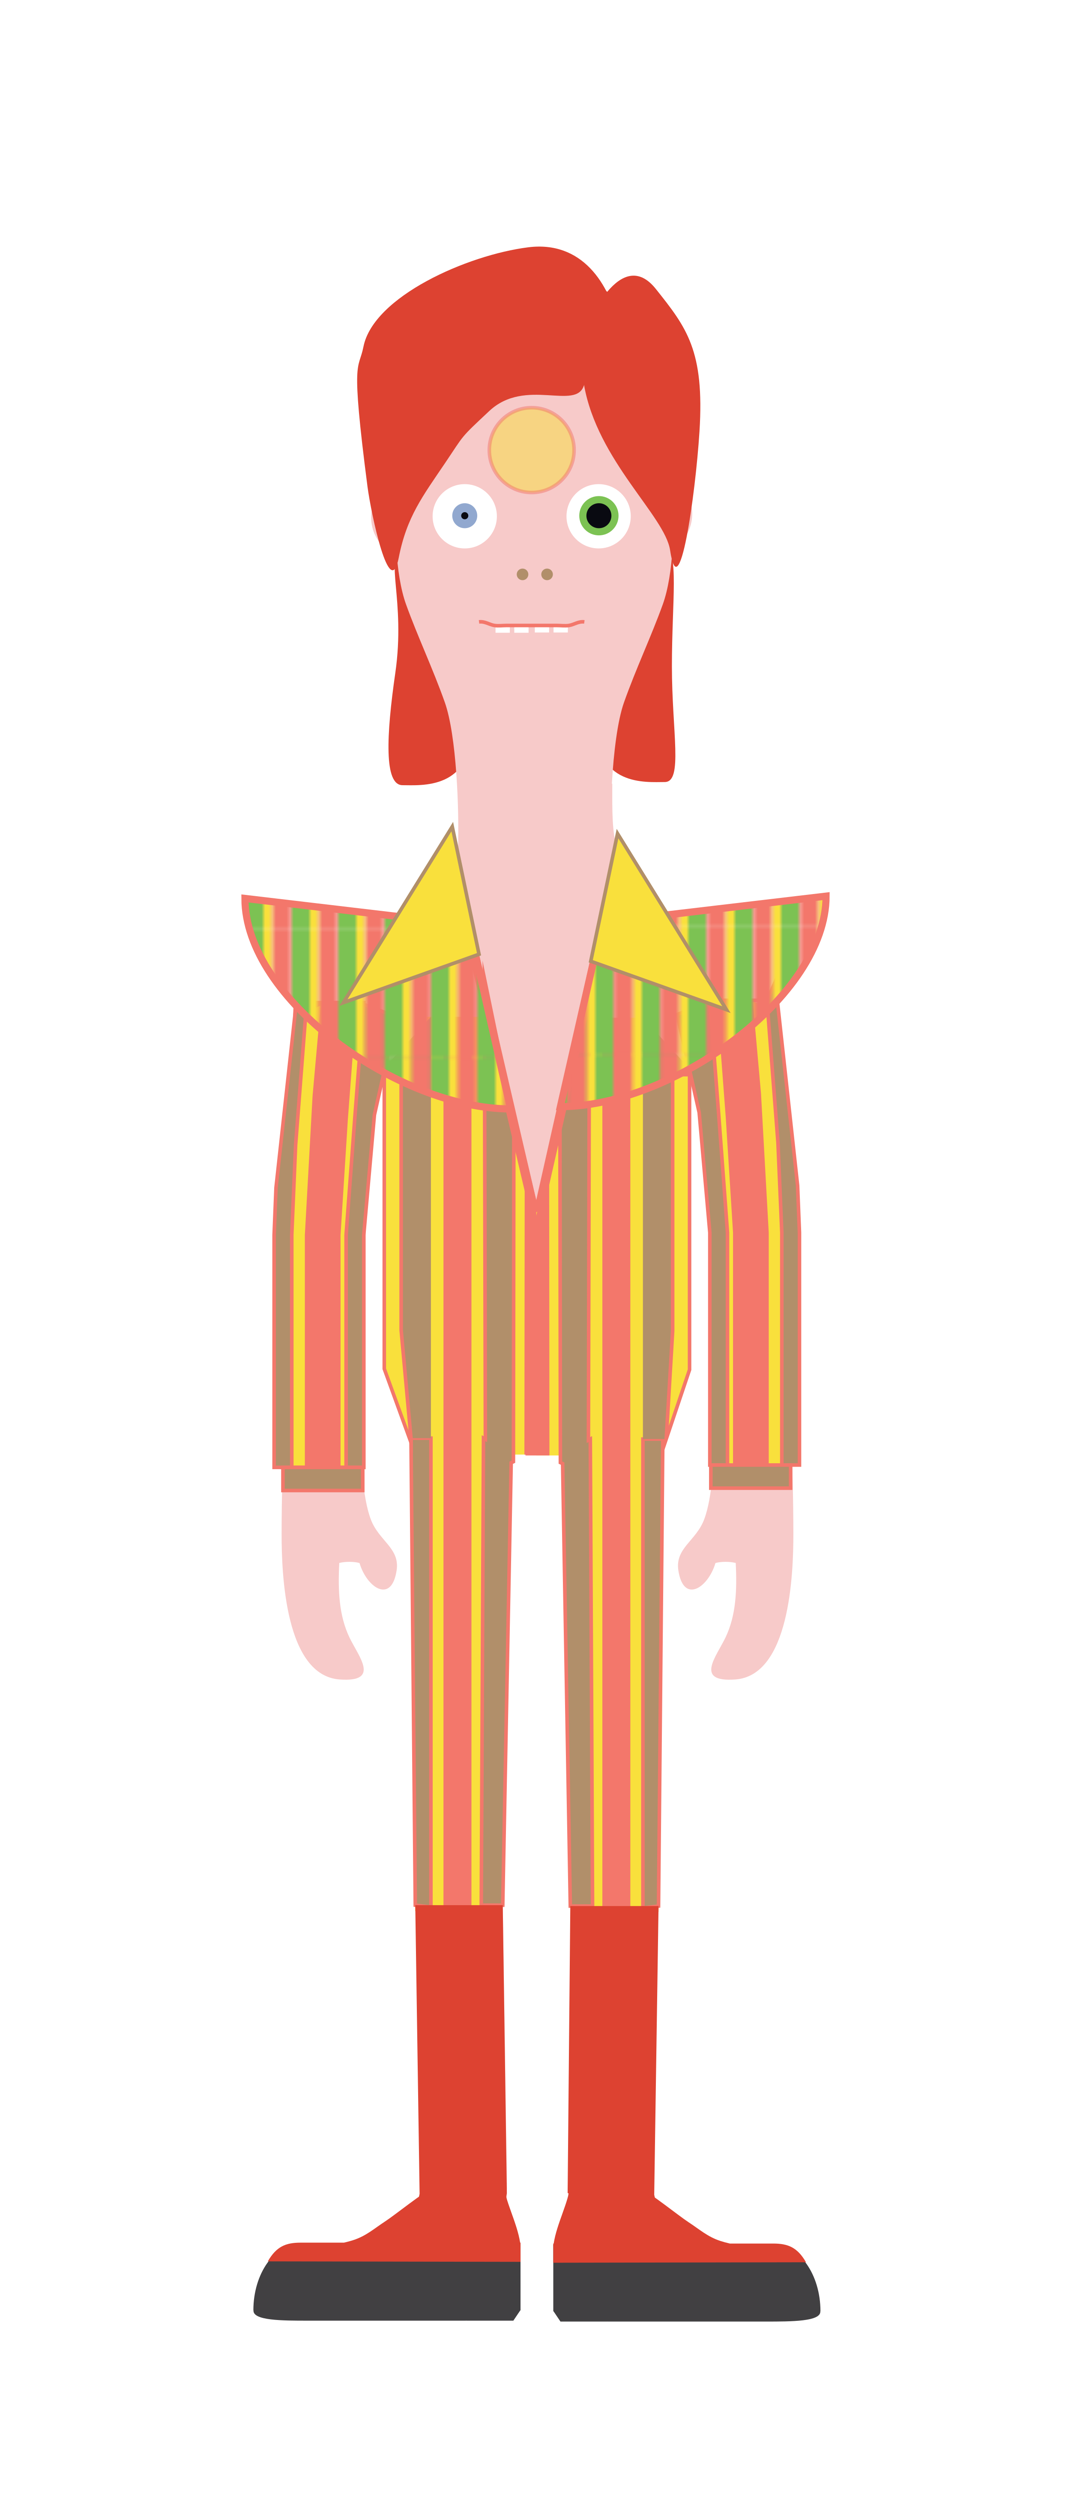 <?xml version="1.0" encoding="utf-8"?>
<!-- Generator: Adobe Illustrator 16.0.0, SVG Export Plug-In . SVG Version: 6.00 Build 0)  -->
<!DOCTYPE svg PUBLIC "-//W3C//DTD SVG 1.1//EN" "http://www.w3.org/Graphics/SVG/1.1/DTD/svg11.dtd">
<svg version="1.1" id="Layer_1" xmlns="http://www.w3.org/2000/svg" xmlns:xlink="http://www.w3.org/1999/xlink" x="0px" y="0px"
	 width="300px" height="700px" viewBox="0 0 300 700" enable-background="new 0 0 300 700" xml:space="preserve">
<pattern  x="-1280" width="12.75" height="35.875" patternUnits="userSpaceOnUse" id="New_Pattern_Swatch_4" viewBox="0 -35.875 12.75 35.875" overflow="visible">
	<g>
		<polygon fill="none" points="0,0 12.75,0 12.75,-35.875 0,-35.875 		"/>
		<polygon fill="#F9E03C" points="7.625,0 5,0 5,-35.875 7.625,-35.875 		"/>
		<polygon fill="#F3776B" points="12.75,0 7.625,0 7.625,-35.875 12.75,-35.875 		"/>
		<polygon fill="#7CC253" points="5,0 0,0 0,-35.875 5,-35.875 		"/>
	</g>
</pattern>
<g>
	<g>
		<g>
			<path fill="#DD4231" d="M166.76,202.037c0,18.331,14.223,16.922,19.434,16.922c5.209,0,2.014-14.097,2.014-32.428
				c0-18.332,2.1-32.021-2.014-33.957C181.305,150.275,166.76,183.705,166.76,202.037z"/>
			<path fill="#DD4231" d="M132.182,203.421c0,17.788-14.223,16.42-19.432,16.42s-4.545-13.956-2.016-31.466
				c2.939-20.35-3.193-32.949,2.016-32.949S132.182,185.633,132.182,203.421z"/>
			<path fill="#F7CAC9" d="M116.779,109.146l1.217-1.219C117.492,108.308,117.072,108.711,116.779,109.146z"/>
			<path fill="#F7CAC9" d="M118.279,107.646l-0.283,0.281c0.5-0.375,1.09-0.723,1.762-1.041c0.014-0.24,0.029-0.479,0.021-0.74
				L118.279,107.646z"/>
			<path fill="#F7CAC9" d="M181.395,107.928l1.219,1.219C182.318,108.711,181.9,108.308,181.395,107.928z"/>
			<path fill="#F7CAC9" d="M181.113,107.646l-1.5-1.5c-0.008,0.261,0.006,0.5,0.021,0.74c0.672,0.318,1.262,0.666,1.76,1.041
				L181.113,107.646z"/>
			<path fill="#F7CAC9" d="M222.188,639.109c-1.193-5.543-9.195-4.303-13.84-5.26c-5.59-1.152-10.818-3.967-15.459-6.775
				c-5.246-3.174-9.303-4.842-9.701-11.965c-0.035-0.629-0.209-1.309-0.352-1.967l0.035-2.389l3.117-208.092
				c1.744-0.219-1.181,0.4,0.63,0.25c0.787-15.492,4.847-32.098,4.847-47.66c0-15.908,4.387-42.154,0.215-58.216v-0.864
				c5.785,8.213,4.488,25.389,6.496,35.332c3.08,15.244,8.721,26.578,8.881,43.181c0.092,9.52-3.85,17.981-5.82,26.788
				c-1.742,7.785-1.488,17.32-4.006,23.973c-2.268,5.998-8.156,8-7.219,14.223c1.436,9.516,8.363,4.873,10.395-2.045
				c1.582-0.455,4.074-0.428,5.674-0.021c0.396,7.76,0.07,14.734-2.85,20.848c-2.555,5.352-8.811,12.6,2.727,11.777
				c15.191-1.082,16.287-29.188,16.273-40.777c-0.041-40.406-4.268-82.045-10.977-120.023c-1.475-8.35-2.035-18.836-6.748-26.306
				c-4.146-6.571-11.523-11.362-16.596-17.358c-1.41-2.181-3.428-3.892-4.703-6.116c-11.953-20.836-11.736-23.644-11.699-40.239
				l-0.117,0.047c0.502-8.743,1.561-17.608,3.404-22.809c3.361-9.486,7.646-18.492,10.869-27.449
				c1.494-4.156,2.385-9.861,2.703-15.684c0.316-5.824,0.062-11.764-0.73-16.389c-0.893-5.205,0.443-14.911-1.379-19.977
				c-1.736-4.826-6.328-5.453-6.623-10.26c-3.217-1.525-13.268-5.732-18.328-5.818c-7.086-0.123-10.842-8.127-13.25-4.834
				c-2.406-3.293-12.092-7.092-19.854-1c-3.982,3.125-5.229,10.126-8.445,11.652c-0.297,4.807-4.887,5.434-6.623,10.26
				c-1.822,5.065-0.486,14.771-1.379,19.977c-0.793,4.625-1.047,10.564-0.73,16.389c0.318,5.822,1.209,11.527,2.703,15.684
				c3.223,8.957,7.508,17.963,10.869,27.449c3.275,9.241,4.074,30.054,3.68,41.193c-1.426,5.406-4.357,11.326-10.371,21.808
				c-1.275,2.225-3.293,3.936-4.703,6.116c-5.072,5.996-12.449,10.787-16.596,17.358c-4.713,7.47-5.273,17.956-6.748,26.306
				c-6.709,37.979-10.936,79.617-10.977,120.023c-0.014,11.59,1.082,39.695,16.273,40.777c11.537,0.822,5.281-6.426,2.727-11.777
				c-2.92-6.113-3.246-13.088-2.85-20.848c1.6-0.406,4.092-0.434,5.674,0.021c2.031,6.918,8.959,11.561,10.395,2.045
				c0.938-6.223-4.951-8.225-7.219-14.223c-2.518-6.652-2.264-16.188-4.006-23.973c-1.971-8.807-5.342-17.269-5.25-26.788
				c0.16-16.603,5.23-27.937,8.311-43.181c2.008-9.943,0.711-27.119,6.496-35.332v0.864c-4.172,16.062,0.215,42.308,0.215,58.216
				c0,15.562,4.689,31.918,5.477,47.41c1.811,0.15-1.744-0.219,0,0l3.117,208.092l0.035,2.389c-0.143,0.658-0.316,1.338-0.352,1.967
				c-0.398,7.123-4.455,8.791-9.701,11.965c-4.641,2.809-9.869,5.623-15.459,6.775c-4.645,0.957-12.646-0.283-13.84,5.26
				c-1.65,7.67,5.926,6.322,10.852,7.076c2.783,0.426,4.879,1.475,7.816,1.592c3.256,0.129,6.75-0.205,9.908-0.658
				c6.578-0.943,13.289-0.998,20.1-1.684c5.936-0.598,15.379,1.533,16.658-5.301c1.5-8.014-3.166-15.459-2.334-23.025l0.066-4.193
				h0.027l-0.014-0.939l0.014-0.904c-0.008,0-0.018,0-0.027-0.002l-3.066-204.719c3.023,0.375,6.146,0.658,9.42,0.799v0.104
				c0.039,0,0.08,0,0.119,0c0.711,0,1.396-0.023,2.092-0.039c0.695,0.016,1.381,0.039,2.092,0.039c0.039,0,0.08,0,0.119,0v-0.104
				c3.273-0.141,6.396-0.424,9.42-0.799l-3.066,204.719c-0.01,0.002-0.02,0.002-0.027,0.002l0.014,0.904l-0.014,0.939h0.027
				l0.066,4.193c0.832,7.566-3.834,15.012-2.334,23.025c1.279,6.834,10.723,4.703,16.658,5.301c6.811,0.686,13.521,0.74,20.1,1.684
				c3.158,0.453,6.652,0.787,9.908,0.658c2.938-0.117,5.033-1.166,7.816-1.592C216.262,645.432,223.838,646.779,222.188,639.109z"/>
		</g>
		<circle fill="#B18F6A" cx="146.369" cy="160.818" r="1.625"/>
		<circle fill="#B18F6A" cx="153.244" cy="160.818" r="1.625"/>
		<rect x="138.807" y="175.161" fill="#FFFFFF" width="4" height="2"/>
		<rect x="144.057" y="175.161" fill="#FFFFFF" width="4" height="2"/>
		<rect x="155.057" y="175.084" fill="#FFFFFF" width="4" height="2"/>
		<rect x="149.807" y="175.084" fill="#FFFFFF" width="4" height="2"/>
		<path fill="none" stroke="#F3776B" stroke-miterlimit="10" d="M163.682,174.123c-1.615-0.225-2.867,0.77-4.305,1
			c-1.084,0.172-2.346,0-3.445,0c-2.5,0-5,0-7.5,0h1c-2.5,0-5,0-7.5,0c-1.1,0-2.361,0.172-3.443,0c-1.439-0.23-2.691-1.225-4.307-1"
			/>
		<circle fill="#FFFFFF" cx="167.682" cy="144.551" r="9"/>
		<circle fill="#FFFFFF" cx="130.182" cy="144.551" r="9"/>
		<circle fill="#91A8CF" cx="130.182" cy="144.394" r="3.5"/>
		<circle fill="#7CC253" cx="167.76" cy="144.394" r="5.5"/>
		<circle fill="#090A11" cx="167.76" cy="144.394" r="3.5"/>
		<circle fill="#090A11" cx="130.182" cy="144.394" r="1"/>
		<path fill="#F7CAC9" d="M115.5,133.361c-6.369,0-11.531,5.163-11.531,11.532s5.162,11.532,11.531,11.532V133.361z"/>
		<path fill="#F7CAC9" d="M182.363,132.361c6.369,0,11.533,5.163,11.533,11.532s-5.164,11.532-11.533,11.532V132.361z"/>
	</g>
	<rect x="116.307" y="284.709" fill="#F9E03C" width="21.5" height="250.359"/>
	<polygon fill="#B18F6A" stroke="#F3776B" stroke-miterlimit="10" points="120.703,533.957 116.322,533.417 115.125,402.662 
		120.703,402.662 	"/>
	<rect x="124.223" y="284.709" fill="#F3776B" width="7.834" height="251.734"/>
	<polygon fill="#B18F6A" points="109.434,297.036 112.252,293.954 115.068,290.872 117.885,287.79 120.703,284.709 120.703,314.197 
		120.703,343.686 120.703,373.174 120.703,402.662 118.041,402.662 115.379,402.662 115.379,402.662 114.17,402.547 
		107.637,383.248 107.637,350.236 107.637,299.496 	"/>
	<rect x="143.814" y="284.709" fill="#F7CAC9" width="3.371" height="120.194"/>
	<polygon fill="#F9E03C" points="150.557,407.254 138.807,407.254 137.996,283.814 150.557,337.902 	"/>
	<polygon fill="#B18F6A" stroke="#F3776B" stroke-miterlimit="10" points="143.932,313.943 135.678,273.912 135.959,402.944 
		135.432,402.662 134.807,533.417 140.829,533.417 143.188,409.542 143.814,409.25 	"/>
	<polygon fill="#F3776B" points="154.725,407.254 146.891,407.254 146.98,322.461 154.725,355.068 	"/>
	<rect x="153.596" y="284.332" fill="#F7CAC9" width="3.371" height="120.194"/>
	<line fill="#F9E03C" x1="162.785" y1="283.438" x2="150.225" y2="337.525"/>
	<line fill="#F9E03C" x1="150.225" y1="406.877" x2="161.975" y2="406.877"/>
	<polygon fill="#F9E03C" stroke="#F3776B" stroke-miterlimit="10" points="107.637,300.631 107.637,383.248 115.144,403.914 
		115.125,402.662 112.369,372.443 112.369,366.787 112.369,300.631 	"/>
	<polygon fill="#F3776B" points="150.293,336.401 147.186,334.373 129.244,258.041 132.057,258.041 	"/>
	<circle opacity="0.5" fill="#F9DF3C" stroke="#F3776B" stroke-miterlimit="10" cx="148.933" cy="126.021" r="11.874"/>
	<path fill="#DD4231" d="M163.598,107.811c3.787,21.258,22.658,36.594,24.107,46.259c2.473,16.499,7.068-15.026,8.227-33.251
		c1.443-22.693-3.625-29.125-12.209-39.902c-9.887-12.41-19.436,9.752-20.428,13.482c-0.174,2.273-0.799,5.435-0.297,7.723"/>
	<path fill="#DD4231" d="M163.598,107.811c-2.18,7.336-16.412-2.227-26.539,7.258c-8.361,7.831-6.877,6.417-12.334,14.5
		c-6.314,9.352-10.785,15.084-13.035,26.584c-2.471,12.621-7.766-12.311-8.758-19.959c-4.783-36.896-2.494-32.25-1.125-39.125
		c2.797-14.046,29.096-25.701,46.188-27.833c14.928-1.862,22.793,9.942,25.5,22.768"/>
	<ellipse fill="#DD4231" cx="159.057" cy="89.43" rx="14.809" ry="11.568"/>
	<rect x="162.98" y="284.959" fill="#F9E03C" width="21.5" height="250.359"/>
	<polygon fill="#B18F6A" stroke="#F3776B" stroke-miterlimit="10" points="180.086,534.207 184.465,533.667 185.662,402.912 
		180.086,402.912 	"/>
	<rect x="168.73" y="284.959" fill="#F3776B" width="7.836" height="251.734"/>
	<polygon fill="#B18F6A" points="191.354,297.286 188.537,294.204 185.719,291.122 182.902,288.04 180.086,284.959 180.086,314.447 
		180.086,343.936 180.086,373.424 180.086,402.912 182.746,402.912 185.408,402.912 186.618,402.912 186.618,402.912 
		193.15,383.498 193.15,350.486 193.15,299.746 	"/>
	<rect x="153.602" y="284.959" fill="#F7CAC9" width="3.371" height="120.194"/>
	<polygon fill="#F9E03C" points="150.23,407.504 161.98,407.504 162.791,284.064 150.23,338.152 	"/>
	<polygon fill="#B18F6A" stroke="#F3776B" stroke-miterlimit="10" points="165.98,533.667 165.355,402.912 164.83,403.193 
		165.111,274.162 156.855,314.193 156.973,409.5 157.601,409.793 159.75,533.667 	"/>
	<polygon fill="#F3776B" points="147.186,407.504 153.898,407.504 153.82,322.711 147.186,355.318 	"/>
	<line fill="#F9E03C" x1="138.002" y1="283.688" x2="150.562" y2="337.775"/>
	<polygon fill="#F9E03C" stroke="#F3776B" stroke-miterlimit="10" points="188.418,300.881 188.418,367.037 188.418,372.693 
		186.618,402.912 186.618,402.912 193.15,383.498 193.15,300.881 	"/>
	<polygon fill="#F3776B" points="149.293,340.045 152.43,337.928 170.543,258.291 167.703,258.291 	"/>
	<g>
		<polygon fill="#F9E03C" stroke="#F3776B" stroke-miterlimit="10" points="79.031,410.845 84.746,410.845 90.461,410.845 
			96.178,410.845 101.893,410.845 101.893,378.314 101.893,345.785 101.893,313.255 101.893,280.725 96.178,280.725 90.461,280.725 
			84.057,283.438 82.742,280.725 81.336,319.318 79.031,345.785 79.031,378.314 		"/>
		<polygon fill="#F3776B" stroke="#F3776B" stroke-miterlimit="10" points="94.893,410.845 92.643,410.845 90.393,410.845 
			88.143,410.845 85.893,410.845 85.893,378.314 85.893,345.785 88.057,306.818 90.393,280.725 88.143,280.725 90.393,280.725 
			92.643,280.725 99.418,280.725 96.945,313.318 94.893,345.785 94.893,378.314 		"/>
		<polygon fill="#B18F6A" stroke="#F3776B" stroke-miterlimit="10" points="101.893,410.845 100.656,410.845 99.418,410.845 
			98.182,410.845 96.945,410.845 96.945,378.314 96.945,345.785 99.418,312.568 101.893,280.725 98.182,280.725 99.418,280.725 
			100.656,280.725 111.057,284.709 104.881,312.158 101.893,345.785 101.893,378.314 		"/>
		<polygon fill="#B18F6A" stroke="#F3776B" stroke-miterlimit="10" points="81.729,410.845 80.492,410.845 79.254,410.845 
			78.018,410.845 76.781,410.845 76.781,378.314 76.781,345.785 77.307,332.568 83.557,275.568 85.893,280.725 82.807,320.568 
			81.729,345.785 81.729,378.314 		"/>
	</g>
	<rect x="79.254" y="410.845" fill="#B18F6A" stroke="#F3776B" stroke-miterlimit="10" width="22.359" height="6.474"/>
	<g>
		<polygon fill="#F9E03C" points="221.693,410.186 215.979,410.186 210.262,410.186 204.547,410.186 198.832,410.186 
			198.832,377.656 198.832,345.127 198.832,312.596 198.832,280.066 204.547,280.066 210.262,280.066 216.666,282.779 
			217.982,280.066 219.387,318.66 221.693,345.127 221.693,377.656 		"/>
		<polygon fill="#F3776B" stroke="#F3776B" stroke-miterlimit="10" points="205.832,410.186 208.082,410.186 210.332,410.186 
			212.582,410.186 214.832,410.186 214.832,377.656 214.832,345.127 212.666,306.16 210.332,280.066 212.582,280.066 
			210.332,280.066 208.082,280.066 201.305,280.066 203.779,312.66 205.832,345.127 205.832,377.656 		"/>
		<polygon fill="#B18F6A" stroke="#F3776B" stroke-miterlimit="10" points="198.832,410.186 200.068,410.186 201.305,410.186 
			202.543,410.186 203.779,410.186 203.779,377.656 203.779,345.127 201.305,311.91 198.832,280.066 202.543,280.066 
			201.305,280.066 200.068,280.066 189.666,284.05 195.844,311.499 198.832,345.127 198.832,377.656 		"/>
		<polygon fill="#B18F6A" stroke="#F3776B" stroke-miterlimit="10" points="218.996,410.186 220.232,410.186 221.469,410.186 
			222.707,410.186 223.943,410.186 223.943,377.656 223.943,345.127 223.416,331.91 217.166,274.91 214.832,280.066 217.916,319.91 
			218.996,345.127 218.996,377.656 		"/>
	</g>
	<rect x="199.111" y="410.186" fill="#B18F6A" stroke="#F3776B" stroke-miterlimit="10" width="22.357" height="6.475"/>
	<pattern  id="SVGID_1_" xlink:href="#New_Pattern_Swatch_4" patternTransform="matrix(-1 0 0 1 -13523.27 7.818)">
	</pattern>
	<path fill="url(#SVGID_1_)" stroke="#F3776B" stroke-width="2" stroke-miterlimit="10" d="M231.391,250.902
		c0,28.205-43.029,58.936-74.418,58.936l11.758-51.547L231.391,250.902z"/>
	<polygon fill="#F9E03C" stroke="#B18F69" stroke-miterlimit="10" points="203.484,282.687 165.479,269.135 172.979,233.396 	"/>
	<pattern  id="SVGID_2_" xlink:href="#New_Pattern_Swatch_4" patternTransform="matrix(1 0 0 1 -3.231 -27.414)">
	</pattern>
	<path fill="url(#SVGID_2_)" stroke="#F3776B" stroke-width="2" stroke-miterlimit="10" d="M68.609,251.545
		c0,28.206,43.029,58.937,74.418,58.937l-11.758-51.547L68.609,251.545z"/>
	<polygon fill="#F9E03C" stroke="#B18F69" stroke-miterlimit="10" points="96.178,280.725 134.182,267.173 126.682,231.436 	"/>
	<path fill="#DD4231" d="M141.182,618.205l0.792-4.092l-1.145-80.696h-24.507l1.176,78.433l0.035,2.389
		c-0.143,0.658-0.316,1.338-0.352,1.967c-0.398,7.123-4.455,8.791-9.701,11.965c-4.641,2.809-9.869,5.623-15.459,6.775
		c-4.645,0.957-12.646-0.283-13.84,5.26c-1.65,7.67,5.926,6.322,10.852,7.076c2.783,0.426,4.879,1.475,7.816,1.592
		c3.256,0.129,6.75-0.205,9.908-0.658c6.578-0.943,13.289-0.998,20.1-1.684c5.936-0.598,15.379,1.533,16.658-5.301
		C145.016,633.217,140.35,625.771,141.182,618.205z"/>
	<path fill="#DD4231" d="M159.607,618.455l-0.066-4.193L159,613.99l0.75-80.323h24.715l-1.174,78.433l-0.035,2.389
		c0.143,0.658,0.316,1.338,0.352,1.967c0.398,7.123,4.455,8.791,9.701,11.965c4.641,2.809,9.869,5.623,15.459,6.775
		c4.645,0.957,12.646-0.283,13.84,5.26c1.65,7.67-5.926,6.322-10.852,7.076c-2.783,0.426-4.879,1.475-7.816,1.592
		c-3.256,0.129-6.75-0.205-9.908-0.658c-6.578-0.943-13.289-0.998-20.1-1.684c-5.936-0.598-15.379,1.533-16.658-5.301
		C155.773,633.467,160.439,626.021,159.607,618.455z"/>
	<path fill="#414042" d="M145.691,628.175c-0.805-5.479-6.848-7.762-6.883-11.461c-5.779-0.266-12.402-6.046-17.656-3.8
		c-2.568,1.098-10.439,7.469-13.283,9.322c-3.084,2.014-5.291,4.047-8.879,5.219c-0.791,0.26-1.68,0.493-2.637,0.72H84.197
		c-7.305,0-13.225,8.364-13.225,18.687h0.031c-0.195,2.884,8.004,2.889,15.283,2.889h43.848c0.195,0,0.387-0.005,0.58-0.006v0.006
		h13.082l1.947-2.889h0.062v-18.687H145.691z"/>
	<path fill="#DD4231" d="M145.807,633.279v-5.373h-0.115c-0.805-5.479-4.395-12.125-4.43-15.824
		c-5.779-0.266-14.855-1.683-20.109,0.563c-2.568,1.098-10.439,7.469-13.283,9.322c-3.084,2.014-5.291,4.047-8.879,5.219
		c-0.791,0.26-1.68,0.493-2.637,0.72H84.197c-4.129,0-6.758,1.053-9.182,5.24L145.807,633.279z"/>
	<path fill="#414042" d="M155.098,628.425c0.805-5.479,6.848-7.762,6.883-11.461c5.777-0.266,12.4-6.046,17.654-3.8
		c2.57,1.098,10.441,7.469,13.283,9.322c3.084,2.014,5.291,4.047,8.879,5.219c0.793,0.26,1.682,0.493,2.637,0.72h12.156
		c7.305,0,13.227,8.364,13.227,18.687h-0.033c0.197,2.884-8.004,2.889-15.283,2.889h-43.848c-0.195,0-0.387-0.005-0.58-0.006V650
		H156.99l-1.947-2.889h-0.061v-18.687H155.098z"/>
	<path fill="#DD4231" d="M154.982,633.529v-5.373h0.115c0.805-5.479,4.395-12.125,4.43-15.824
		c5.777-0.266,14.854-1.683,20.107,0.563c2.57,1.098,10.441,7.469,13.283,9.322c3.084,2.014,5.291,4.047,8.879,5.219
		c0.793,0.26,1.682,0.493,2.637,0.72h12.156c4.129,0,6.758,1.053,9.184,5.24L154.982,633.529z"/>
</g>
</svg>
